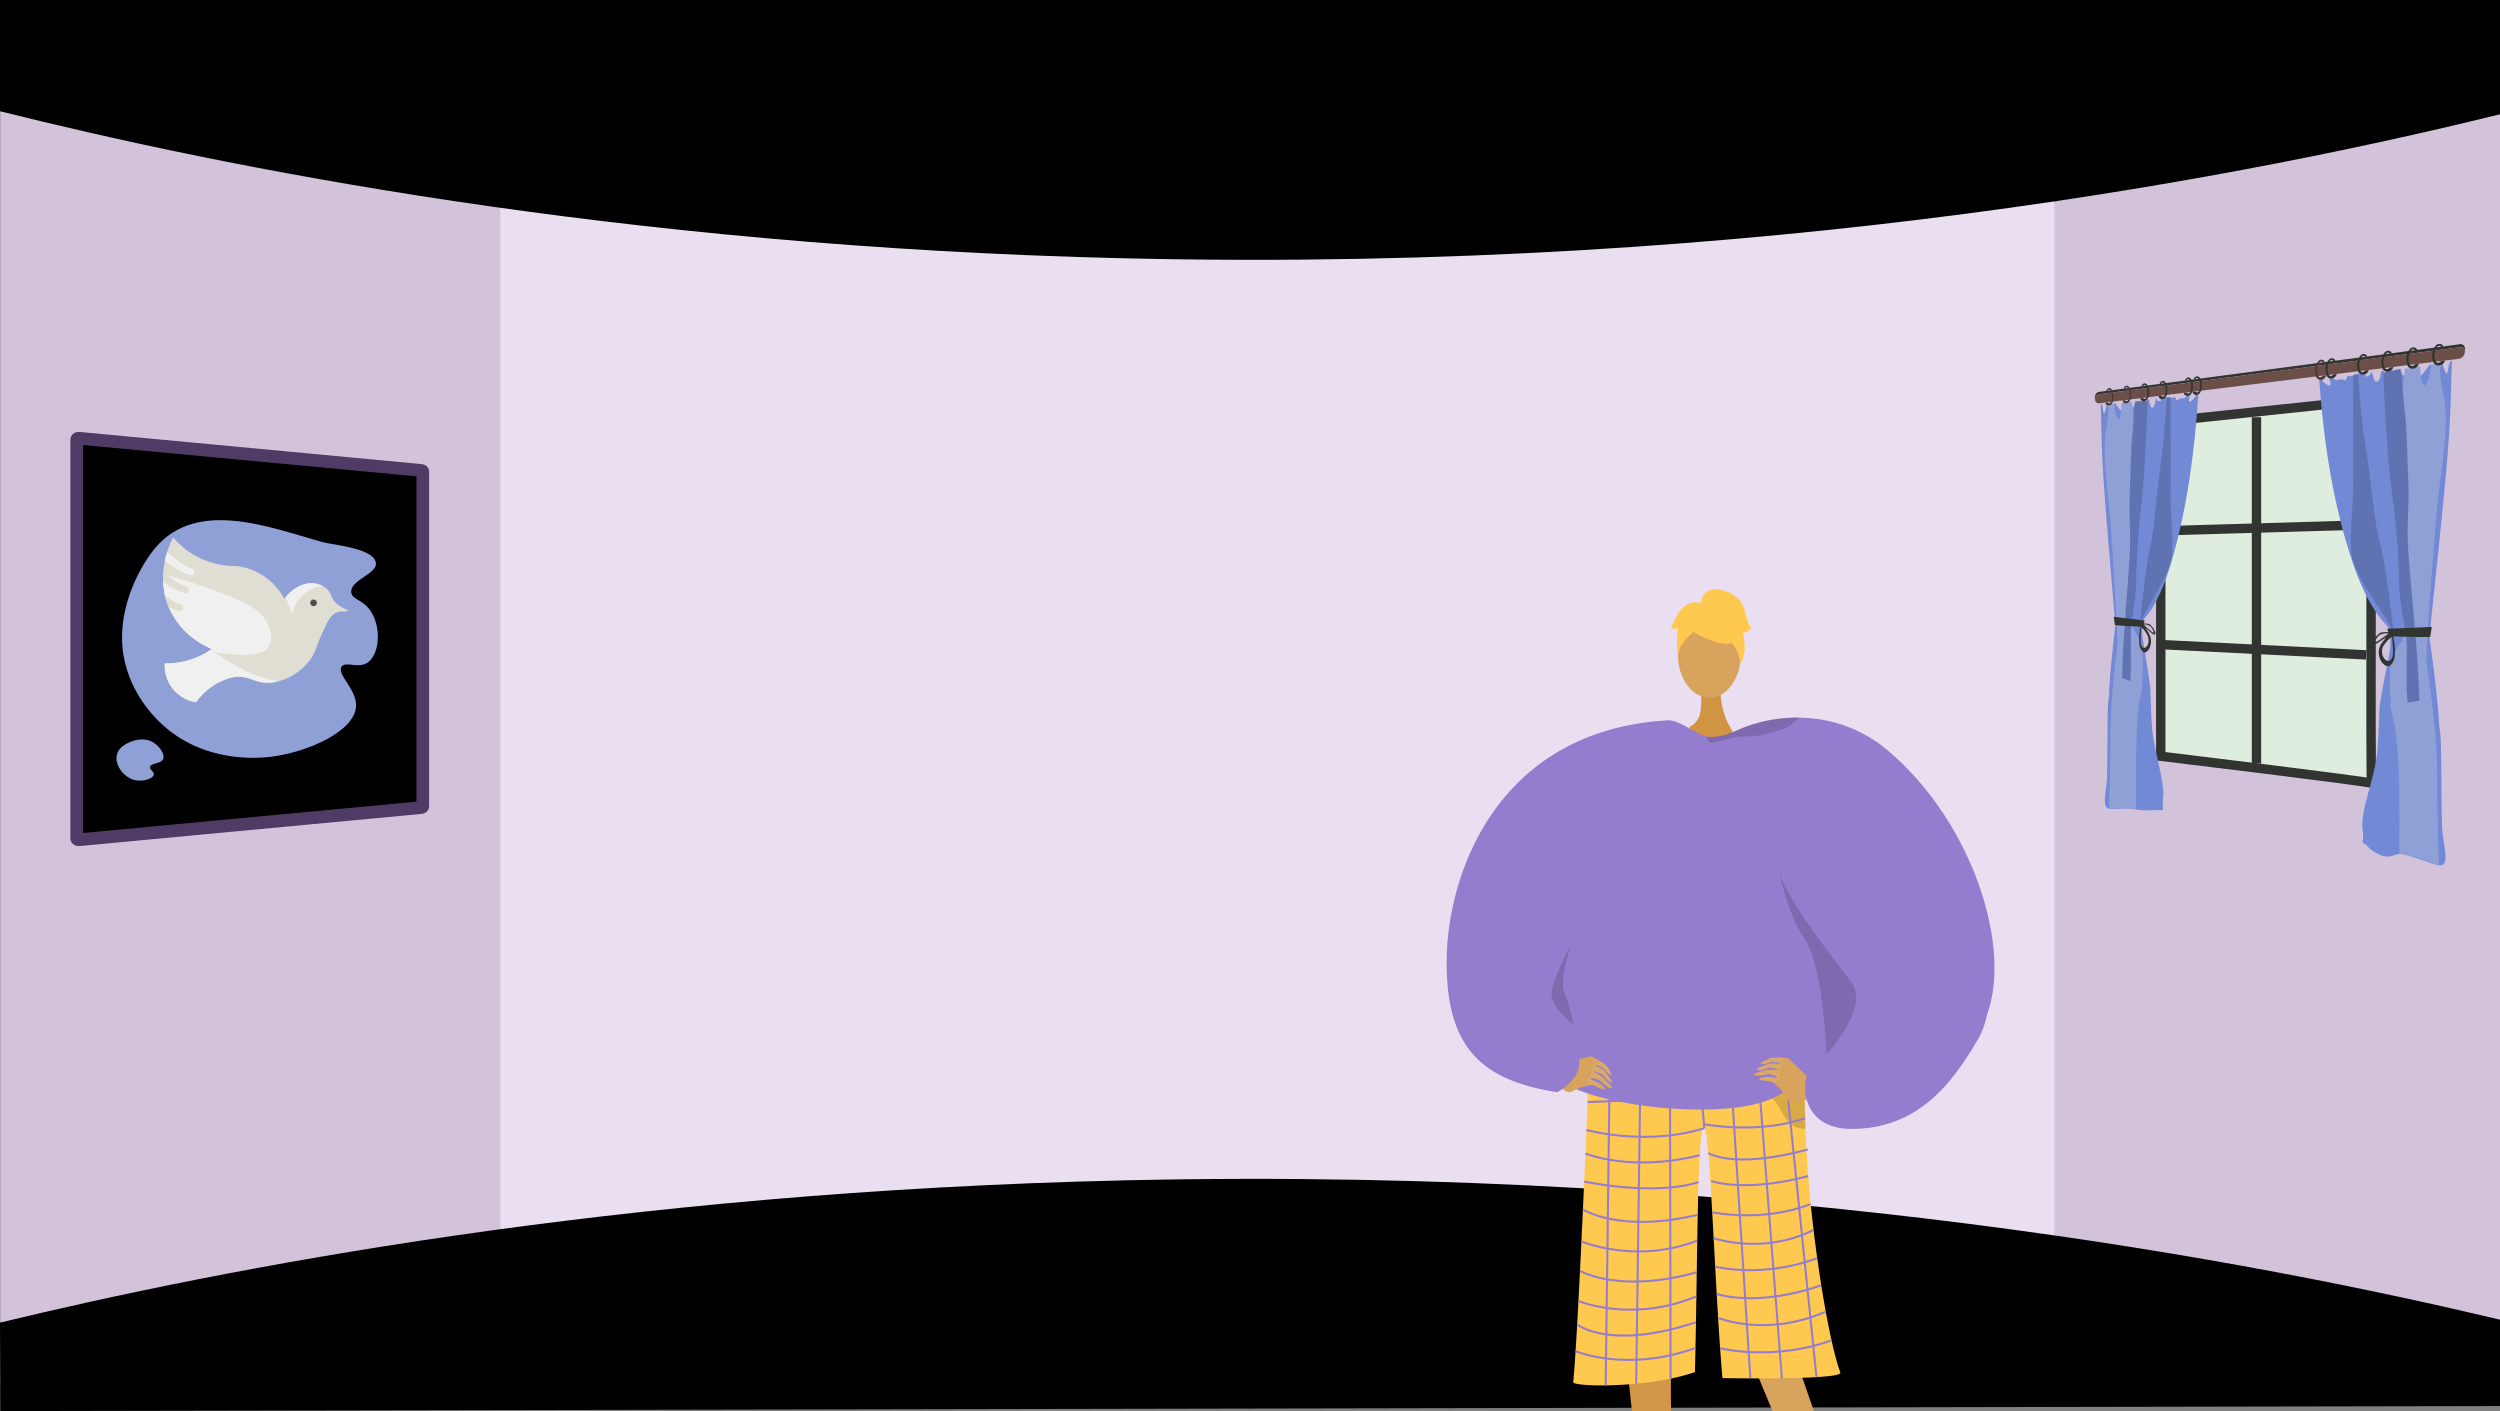 <svg xmlns="http://www.w3.org/2000/svg" xmlns:xlink="http://www.w3.org/1999/xlink" width="1366" height="771" viewBox="0 0 1366 771"><rect x="0" y="0" width="1366" height="771" fill="#808080" stroke="none"/><defs><style>.a,.f,.v{fill:none;}.b{fill:#d2c3db;}.c{fill:#eadff1;}.d,.m{fill:#000;}.e{fill:#dfeddf;}.f{stroke:#313431;stroke-width:5.136px;}.f,.m,.v{stroke-miterlimit:10;}.g{fill:#728ad6;}.h{fill:#5f73b3;}.i{fill:#8fa0d6;}.j{fill:#313431;}.k{fill:#6c4e49;}.l{fill:#4f3936;}.m{stroke:#4f3b65;stroke-width:6.931px;}.n{clip-path:url(#a);}.o{fill:#d19442;}.p{fill:#d29647;}.q{fill:#d8a35d;}.r{fill:#62548a;}.s{fill:#ffc84f;}.t{opacity:0.3;}.u{opacity:0.5;}.v{stroke:#947dce;stroke-width:1.131px;}.w{fill:#947dce;}.x{fill:#daa968;}.y{opacity:0.15;}.z{fill:#e0ded3;}.aa{fill:#f0f0f0;}.ab{fill:#4d4d4d;}</style><clipPath id="a"><rect class="a" width="477.338" height="498.794" transform="translate(689.139 272.206)"/></clipPath></defs><path class="b" d="M1366,9.537V768l-242.228-67.586-32.991-6.263,1.636-558.092,30.118-25.56Z"/><path class="b" d="M316.3,125.471,300.245,681.842.2,756.24V6.188L299.045,99.758Z"/><path class="c" d="M697.978,89.071H273.37V706.455h849.165V89.071Z"/><path class="d" d="M0,60.78c121.657,30.38,335.7,73.888,615,80.372,352.972,8.194,622.429-47.1,751-78.7V0H0Z"/><path class="d" d="M0,722.684c121.657-29.39,335.7-71.481,615-77.753C967.968,637,1237.425,690.5,1366,721.064v47.19L.2,771Z"/><path class="e" d="M1292.22,218.762,1180.649,230.52V413.2s115.895,14.027,115.182,14.79,0-205.724,0-205.724l-.95-3.78Z"/><path class="f" d="M1292.22,218.762,1180.649,230.52V413.2s115.895,14.027,115.182,14.79,0-205.724,0-205.724l-.95-3.78Z"/><line class="f" y2="189.205" transform="translate(1232.938 227.977)"/><line class="f" x2="110.049" y2="5.538" transform="translate(1182.81 352.293)"/><line class="f" y1="3.213" x2="110.049" transform="translate(1182.81 286.777)"/><path class="g" d="M1269.418,207.536s-1.812.039,1.886,2.523c3.731,2.5,1.251-3.388,1.251-3.388l2.769.158s.891,1.2,1.747.736a5.945,5.945,0,0,1,2.6-.313l2,.621s1.05-3.508,1.688-2.529c.526.8,2.667-.371,4.305-1.047l2.06-.221c.873.428,1.425,1.425,2.332.387,1.232-1.409.039,2.505.617,1.511s1.972.274,2.786-2.365c.018-.058.035-.11.052-.158l.549-.06c.473,1.2.963,5.052,2.273,5.158,1.715.139,2.317-2.506,2.77-5.719l1.519-.173a9.086,9.086,0,0,1,.113,2.709c-.355,2.761,3.1,2.313,3.1,2.313s.1-2.918.62-3.64a18.246,18.246,0,0,1,2.52-2.136q1.333-.163,2.673-.335c.141.512.3,1.139.539,1.783.734,1.95.475,2.031,2.755,1.562s1.728,1.569,2.134-.252c.371-1.665.337-1.823.834-3.925.5-.068.993-.139,1.49-.21a33.678,33.678,0,0,0,1.334,3.146c1.623,3.214,2.818.717,4.8-1.631a29.781,29.781,0,0,0,1.951-2.737l.9-.148c.036.057.073.121.112.2.719,1.391,1.788,3.811,3.56,2.525,1.41-1.023,1.855-3.184,2.151-3.719l.216-.038h0a27.993,27.993,0,0,0,1.548,4.665c1.4,3.049,1.4.127,2.039-3.018a9.4,9.4,0,0,1,.964-2.5l.771-.148c-.694,21.555-.776,32.583-2.844,56.79-2.059,24.1-6.121,62.122-8.862,87.9-.546,5.14-.731,1.86-.53,6.36.013.29.019.507.019.665.046.323.1.675.151,1.065,1.4,10.013,4.481,32.829,5.02,45.313.107,2.626.71,2.912,1.017,11.764.392,11.284.147,36.022.7,45.612s4.281,19.626-.955,20.275c-2.487.309-16.1-5.779-21.87-6.252-2.825-.232-5.757,2.874-11.035.544-7.509-3.315-6.308-5.49-9.167-6.323-.281-.081-.3-.168-.3-.2a.792.792,0,0,1-.206.2c1.1-8.009-1.151-7.094.536-16.68,1.694-9.622,6.814-23.175,7.641-34.793.487-6.845.854-15.079,1.053-20.914.167-4.873.667-5.023,1.124-8.911.113-.965.3-1.728.458-2.646.76-4.293,1.661-8.639,2.486-12.841.2-1.005.406-2.078.557-2.876.3-1.6.7-3.52.91-4.849a35.342,35.342,0,0,0,.4-7.732c-.018-.406-.056-.591-.086-.94s-.076-.661-.116-.982c-.019-.157-.047-.321-.065-.442-.035-.237-.1-.614-.133-.794a18.809,18.809,0,0,0-.464-1.907c-.16-.513-.171-.515-.323-.919-.571-.552-1.134-1.212-1.686-1.794-.218-.23-.445-.532-.7-.825-9.235-10.578-15.159-26.367-19.293-39.786-9.428-30.609-13.741-61.837-16.009-93.585l.366-.045Z"/><path class="h" d="M1284.647,299.653c.191,3.669.165,4.176,1.168,7.215,3.261,9.872,10.991,20.277,16.432,28.969.2.318.479.718.634.967,1.3,2.083,2.75,4.545,3.838,6.542a5.9,5.9,0,0,1,.665,1.508,12.463,12.463,0,0,1,.393,2.854c.034.4.042.795.045,1.306.013,2.436-.208,4.995-.25,7.466v.019c-.021,1.87-.294,4.1-.437,5.849-.167,2.052-.291,3.666-.307,5.642,0,.018,0,.033,0,.046.015.452,0,.776.043,1.25.24,2.782.571,5.711.881,8.481.069.612.173,1.545.222,1.966.233,2.022.432,3.7.664,5.622.078-1.793.208-3.811.279-5.471s.042.057.12-2.352.619-8.588.587-11.827-.4-5.132-.646-8.764c-.147-2.161-.616-6.538-.878-9.28-.12-1.25-.281-2.873-.462-4.272-.3-2.354-.385-3.514-.735-6.162-1.765-13.355-3.236-27.4-6.516-40.362-.014-.057-.02-.083-.035-.145-.2-.835-.258-.99-.462-1.934-3.575-16.53-4.428-33.783-7.311-50.354-2.256-12.969-2.993-26.566-4.1-39.775-.906.319-1.829-.336-2.72.623.034,17.493-.164,41.946-.018,57.958C1285.884,278.908,1283.937,286.086,1284.647,299.653Z"/><path class="i" d="M1305.937,377.65a9.3,9.3,0,0,0,.014,1.773c1.967,11.038-1.956-2.352,1.876,14.052,3.865,16.543,3.159,53.773,3.186,69.472-.129,8.533.188-6.213.092,3.456,7.057.839,14.283,3.878,21.476,6.453-.383-17.122-.9-32.274-.964-50.272s-2.553-39.3-5.416-57.792c-.83-5.356-.039-11.441.052-16.758.018-1.1.221-4.318.325-5.859,1.115-16.6,3.279-42.856,4.353-57.514,1.658-22.647,8.055-51.134,4.226-68.775-2.037-9.38-1.7-8.679-2.056-17.645-1.451,1.029-3.082.575-4.593,1.111-.511,2.565-.918,6.815-1.977,8.989-2.146,4.4-3.02,1.467-3.57-1.663-.235-1.341-.457-4.7-.6-6.379-2.773.349-5.525.827-8.263,1.21-.629,5.521-1.475,11.054-1.793,16.563,0,0,.011.021.011.029-.45,12.565-.714,25.7.05,37.891.765,12.216-1.978,18.3-2.353,31.872s.769,37.288,3.976,51.571a19.037,19.037,0,0,1,.418,3.611,12.018,12.018,0,0,1-.747,4.582,1.19,1.19,0,0,1-.069.165c-1.613,3.368-3.906,6.028-5.575,9.375a12.376,12.376,0,0,0-.523,1.247,22.818,22.818,0,0,0-1.011,3.452,34.966,34.966,0,0,0-.629,5.862c0,.056-.007.158-.005.2a.49.49,0,0,1,0,.051C1305.929,371.3,1305.738,374.227,1305.937,377.65Z"/><path class="h" d="M1311.476,201.778c-3.061,1.137-6.374.155-9.234,2.2.59,16.939,2.362,46.974,4.208,61.246,2.167,16.758,2.716,22.255,3.562,34.659.848,12.428.334,21.073,2.213,32.5.735,4.468,1.058,6.759,1.73,10.652.385,2.231.411,2.682.7,4.63.012.08.011.11.018.16a49.2,49.2,0,0,1,.4,6.729c-.085,5.656-.1,16.081-.114,20.287s.164,1.907.2,3.637a13.529,13.529,0,0,0,.081,1.419c.051,1.231.175,2.685.23,4,2.15-.345,4.309-.809,6.488-1.006-.045-1.858-.033-.8-.1-3.061s.112,4.318-.056-1.482-1.264-23.018-1.868-29.429-.087-1.331-.48-6.108.517,6.842-.241-2.674c-.757-9.5-2.947-31.127-3.5-42.649s.578-20.847.281-31.087-.85-23.217-1.2-31.738-1.111-10.784-1.485-16.32-.865-9.55-1.172-12.925S1311.748,204.233,1311.476,201.778Z"/><path class="j" d="M1328.745,342.543c-8.249.471-16.373.693-24.347.965.452,1.365.842,2.757,1.247,4.144,7.274.121,14.7.57,22.2.41Q1328.293,345.3,1328.745,342.543Z"/><path class="j" d="M1304.218,363.978c.736.234,1.551-.326,2.187-.793a4.106,4.106,0,0,0,.726-.794,3.58,3.58,0,0,0,.346-.547,10,10,0,0,0,1-3.434,34.241,34.241,0,0,0-.64-9.361c-.113-.614-.208-.992-.277-1.309-.131-.606-.158-.68-.281-1.175a2.012,2.012,0,0,0-1.418.11,1.325,1.325,0,0,0-.2.1,2.012,2.012,0,0,0-.237.13,8.1,8.1,0,0,0-1.8,1.564c-1.321,1.79-2.958,3.359-3.609,5.782C1299.03,357.9,1300.831,362.9,1304.218,363.978Zm-1.953-11.039a20.513,20.513,0,0,1,3.727-4.278c.582-.6.5-.376,1.006-.421.3,2.777.521,5.477.574,8.24v.016c-.065,1.812-.426,3.675-1.846,4.45a1.162,1.162,0,0,1-.964.155C1301.556,360.349,1300.793,355.511,1302.265,352.939Z"/><path class="j" d="M1296.517,351.034c-.125,1.626,1.753.841,2.495.357s3.258-2.21,3.966-2.627.17-.072.676-.324,1.226-.528,1.789-.791c.04-.141.056-.225.095-.378l.125-.507c.045-.179.082-.332.135-.544s.127-.534.19-.765c-.149-.018-.162-.013-.343-.027s-.425-.02-.682-.032c-1.316-.056-3.655-.125-4.693.573C1298.786,346.968,1296.642,349.407,1296.517,351.034Zm3.317-3.8c.724-.639,3.741-1.736,5.139-.891-1.843,1.151-4.992,3.8-6.746,4.444S1299.112,347.867,1299.834,347.229Z"/><path class="j" d="M1144.623,217.691q.01.227.036.426a2.783,2.783,0,0,1,2.521-2.722L1343.541,189.8s2.891-.836,3.329,2.092c.026-.276.038-.566.038-.878-.014-3.837-3.386-2.855-3.386-2.855l-196.354,25.932S1144.462,214.208,1144.623,217.691Z"/><path class="k" d="M1144.659,218.117c.351,2.985,2.792,2.19,2.792,2.19l196.071-24.257c1.287-.264,3.076-1.049,3.348-4.153v0c-.438-2.928-3.329-2.092-3.329-2.092L1147.18,215.4A2.783,2.783,0,0,0,1144.659,218.117Z"/><path class="j" d="M1333.831,189.541a1.434,1.434,0,0,0-1.2-.606c-1.078.138-1.773,2.052-1.953,2.548-1.036,2.851-.365,6.524,1.181,6.742.334.048,1.007.125,2.048-.948.695-.025,1.316-.156,2.013-.181a3.965,3.965,0,0,1-1.5,2.028,3.513,3.513,0,0,1-3.991-.031c-.91-.679-1.083-1.7-1.319-3.09a8.147,8.147,0,0,1,.5-5.08c.357-.76,1.241-2.66,2.768-2.974,1.588-.326,2.684.925,2.563,1.386C1334.875,189.583,1334.335,189.452,1333.831,189.541Z"/><path class="j" d="M1319.6,191.419a1.385,1.385,0,0,0-1.164-.6c-1.046.134-1.72,2.017-1.9,2.5-1,2.806-.353,6.425,1.146,6.643.324.047.977.124,1.986-.93.674-.024,1.277-.152,1.952-.175a3.9,3.9,0,0,1-1.456,1.994,3.364,3.364,0,0,1-3.871-.038c-.883-.67-1.05-1.674-1.278-3.045a8.131,8.131,0,0,1,.486-5c.346-.748,1.2-2.617,2.685-2.923,1.54-.318,2.6.916,2.485,1.369C1320.611,191.462,1320.087,191.332,1319.6,191.419Z"/><path class="j" d="M1305.793,193.241a1.347,1.347,0,0,0-1.13-.593c-1.014.13-1.669,1.984-1.838,2.464-.974,2.763-.343,6.328,1.112,6.546.314.047.947.124,1.927-.913.653-.022,1.238-.146,1.894-.169a3.834,3.834,0,0,1-1.413,1.962,3.225,3.225,0,0,1-3.756-.044c-.857-.662-1.019-1.651-1.241-3a8.121,8.121,0,0,1,.472-4.926c.336-.737,1.168-2.576,2.605-2.875,1.495-.31,2.525.908,2.411,1.354C1306.775,193.286,1306.267,193.156,1305.793,193.241Z"/><path class="j" d="M1292.4,195.009a1.3,1.3,0,0,0-1.1-.586c-.985.126-1.62,1.951-1.784,2.424-.946,2.72-.334,6.234,1.079,6.451.305.047.92.124,1.87-.9.635-.021,1.2-.143,1.839-.163a3.769,3.769,0,0,1-1.372,1.93,3.1,3.1,0,0,1-3.646-.051c-.831-.653-.989-1.628-1.2-2.96a8.112,8.112,0,0,1,.458-4.852c.326-.726,1.134-2.536,2.529-2.827,1.451-.3,2.451.9,2.341,1.338C1293.349,195.055,1292.856,194.926,1292.4,195.009Z"/><path class="j" d="M1274.979,197.307a1.249,1.249,0,0,0-1.055-.577c-.947.121-1.557,1.909-1.715,2.373-.91,2.664-.321,6.112,1.037,6.328.294.046.885.123,1.8-.874.61-.019,1.155-.137,1.767-.156a3.683,3.683,0,0,1-1.319,1.89,2.928,2.928,0,0,1-3.505-.058c-.8-.643-.951-1.6-1.158-2.906a8.091,8.091,0,0,1,.441-4.757c.313-.71,1.09-2.484,2.431-2.766,1.4-.293,2.356.888,2.25,1.319C1275.9,197.355,1275.421,197.227,1274.979,197.307Z"/><path class="l" d="M1269.237,198.065a1.236,1.236,0,0,0-1.041-.575c-.935.12-1.537,1.9-1.693,2.356-.9,2.647-.317,6.072,1.024,6.288.29.046.873.123,1.775-.867.6-.018,1.14-.135,1.744-.153a3.654,3.654,0,0,1-1.3,1.876,2.875,2.875,0,0,1-3.46-.06c-.789-.64-.939-1.59-1.143-2.888a8.091,8.091,0,0,1,.435-4.726c.309-.705,1.076-2.466,2.4-2.745,1.376-.29,2.325.884,2.221,1.312C1270.141,198.113,1269.673,197.986,1269.237,198.065Z"/><path class="g" d="M1199.315,216.022s1.538-.353-1.588,2.711c-3.1,3.04-1.045-2.836-1.045-2.836l-2.3.728s-.732,1.278-1.434,1.031a4.423,4.423,0,0,0-2.116.253l-1.613.965s-.839-2.922-1.348-1.917c-.418.825-2.11.216-3.394-.049l-1.6.223c-.675.552-1.1,1.536-1.8.808-.943-.986-.03,2.2-.473,1.444s-1.5.623-2.118-1.514c-.013-.046-.027-.088-.04-.126l-.414.056c-.356,1.131-.725,4.569-1.706,4.907-1.276.438-1.722-1.725-2.057-4.4l-1.119.147a9.278,9.278,0,0,0-.082,2.342c.26,2.3-2.261,2.551-2.261,2.551a10.226,10.226,0,0,0-.448-2.981,9.5,9.5,0,0,0-1.811-1.333q-.953.115-1.9.225c-.1.456-.21,1.013-.381,1.6-.518,1.772-.335,1.793-1.934,1.813s-1.2,1.619-1.483.175c-.257-1.317-.234-1.455-.577-3.11l-1.025.1c-.228.774-.516,1.79-.912,2.843-1.1,2.936-1.912,1.09-3.246-.483a17.413,17.413,0,0,1-1.3-1.885l-.6.042c-.024.053-.049.112-.074.18-.476,1.259-1.179,3.41-2.34,2.676-.917-.579-1.206-2.241-1.4-2.619l-.139.008h0a32.272,32.272,0,0,1-1,4.014c-.9,2.676-.9.34-1.305-2.064a6.9,6.9,0,0,0-.614-1.826l-.489.018c.44,17.057.493,25.835,1.812,44.944,1.323,19.176,3.966,49.745,5.773,70.749.363,4.214.486,1.55.352,5.208-.008.235-.012.412-.013.54-.03.261-.063.545-.1.859-.925,8.054-2.948,26.252-3.3,36.265-.069,2.105-.461,2.255-.66,9.342-.254,9.021-.095,28.976-.451,36.576s-2.745,14.731.619,16.541c1.622.872,10.785-.665,14.82.43s10.556.331,14.9.43c.216.005.231-.066.228-.091a1.128,1.128,0,0,0,.159.233c-.847-7.315.889-5.927-.412-14.772-1.3-8.816-5.166-21.661-5.782-31.847-.363-5.986-.635-13.137-.783-18.191-.124-4.217-.494-4.409-.831-7.806-.084-.842-.219-1.519-.339-2.325-.558-3.764-1.219-7.577-1.822-11.245-.143-.876-.3-1.81-.405-2.5-.219-1.39-.506-3.057-.661-4.2a35.7,35.7,0,0,1-.291-6.608c.013-.344.041-.5.062-.794s.055-.558.084-.829c.014-.133.034-.27.047-.372.025-.2.074-.517.1-.669.075-.5.241-1.243.337-1.6.116-.429.124-.43.235-.767.416-.442.827-.977,1.231-1.447.159-.186.326-.434.513-.672,6.912-8.79,11.489-22.573,14.751-34.542,7.662-28.108,11.273-57.192,13.2-86.87l-.311.037Z"/><path class="h" d="M1186.86,301.112a19.846,19.846,0,0,1-.922,6.432c-2.55,8.736-8.456,17.7-12.5,25.016-.146.264-.351.6-.465.8-.948,1.724-2.005,3.755-2.792,5.4A5.083,5.083,0,0,0,1169.7,340a11.954,11.954,0,0,0-.283,2.4c-.025.334-.03.672-.032,1.105-.01,2.063.149,4.248.179,6.346v.014c.015,1.59.212,3.5.315,5,.12,1.756.21,3.138.221,4.818,0,.015,0,.028,0,.039-.011.382,0,.658-.031,1.057-.174,2.338-.412,4.789-.635,7.1-.049.511-.124,1.29-.159,1.641-.167,1.686-.31,3.083-.476,4.681-.056-1.526-.149-3.25-.2-4.662s-.03.043-.086-2-.442-7.321-.419-10.053.284-4.3.461-7.352c.106-1.817.442-5.489.63-7.795.086-1.052.2-2.419.331-3.6.219-1.981.278-2.962.53-5.194,1.277-11.307,2.349-23.282,4.762-34.459.011-.049.015-.071.026-.125.15-.725.191-.86.342-1.679,2.673-14.464,3.318-29.518,5.51-44.286,1.734-11.683,2.3-23.764,3.166-35.614.706.1,1.428-.669,2.129,0-.027,15.529.129,37.2.014,51.432C1185.883,282.738,1187.422,289.007,1186.86,301.112Z"/><path class="i" d="M1170.745,367.989a9.256,9.256,0,0,1-.01,1.508c-1.418,9.127,1.422-1.782-1.353,11.694-2.755,13.38-2.255,44.852-2.274,58.067s-.134-5.279-.065,2.886c-4.933-1.121-9.843-.452-14.593-.168.25-13.732.59-25.864.629-40.4s1.677-31.492,3.578-46.279c.555-4.315.026-9.347-.035-13.7-.012-.9-.148-3.539-.217-4.8-.742-13.577-2.172-34.921-2.877-46.765-1.083-18.2-5.2-40.407-2.747-55.039,1.318-7.868,1.1-7.247,1.33-14.535.947.572,2.016-.088,3.013.076.338,2,.608,5.387,1.313,6.982,1.436,3.25,2.025.7,2.4-1.969.16-1.144.31-3.951.4-5.354,1.889-.221,3.785-.334,5.693-.525.441,4.509,1.036,9,1.26,13.575a.144.144,0,0,0-.007.027c.318,10.491.5,21.5-.036,31.831-.539,10.317,1.4,15.238,1.668,26.668s-.547,31.449-2.809,43.339a18.614,18.614,0,0,0-.293,3,12.23,12.23,0,0,0,.524,3.876,1.132,1.132,0,0,0,.049.143c1.136,2.926,2.763,5.322,3.957,8.275.121.3.25.679.376,1.1a23.764,23.764,0,0,1,.728,3.014,35.81,35.81,0,0,1,.455,5.042c0,.048.005.135,0,.168a.368.368,0,0,0,0,.044C1170.751,362.588,1170.889,365.1,1170.745,367.989Z"/><path class="h" d="M1166.78,219.4c2.18.382,4.571-1.086,6.661.112-.433,14.618-1.728,40.53-3.067,52.86-1.559,14.36-1.951,19.036-2.555,29.54-.6,10.488-.237,17.778-1.569,27.351-.517,3.723-.745,5.631-1.216,8.861-.27,1.847-.288,2.222-.492,3.834-.009.067-.008.092-.013.133a48.457,48.457,0,0,0-.279,5.6c.06,4.732.07,13.442.08,16.958a17.33,17.33,0,0,1-.139,3.017c-.024,1.441-.02.153-.056,1.176s-.122,2.221-.161,3.316c-1.491-.541-2.975-1.177-4.461-1.59.03-1.526.022-.654.064-2.512s-.075,3.546.039-1.214.861-18.884,1.274-24.145.059-1.1.328-5.03-.354,5.634.166-2.2,2.034-25.8,2.419-35.421-.4-17.356-.2-25.912.593-19.456.835-26.618.778-9.179,1.04-13.876.61-8.157.826-11.047S1166.587,221.515,1166.78,219.4Z"/><path class="j" d="M1154.966,336.994c5.543.784,11.181,1.378,16.9,2.027-.329,1.14-.612,2.3-.907,3.461-5.2-.332-10.345-.392-15.4-.951Q1155.266,339.262,1154.966,336.994Z"/><path class="j" d="M1175.087,348.507c-.483-2.132-1.69-3.589-2.658-5.207a7.094,7.094,0,0,0-1.311-1.444,1.46,1.46,0,0,0-.172-.125.861.861,0,0,0-.144-.093,1.293,1.293,0,0,0-1.024-.177c-.089.413-.108.474-.2.98-.049.265-.117.58-.2,1.093a33.61,33.61,0,0,0-.459,7.884,10.483,10.483,0,0,0,.716,2.991,3.716,3.716,0,0,0,.25.494,4.072,4.072,0,0,0,.523.738c.461.453,1.052,1,1.589.868C1174.481,355.888,1175.817,351.735,1175.087,348.507Zm-3.489,5.5a.789.789,0,0,1-.7-.212c-1.026-.777-1.286-2.386-1.332-3.928v-.014c.038-2.338.194-4.615.413-6.953.364.07.306-.127.726.421a19.307,19.307,0,0,1,2.719,3.9C1174.509,349.537,1173.945,353.633,1171.6,354.006Z"/><path class="j" d="M1174.9,341.362c-.767-.661-2.485-.735-3.444-.761-.187-.006-.364-.013-.495-.012s-.141,0-.249,0c.046.2.1.479.138.662l.1.471c.033.154.064.306.092.439s.039.2.069.328c.408.259.933.538,1.3.785s-.024-.083.495.319,2.377,2.051,2.93,2.52,1.962,1.283,1.868-.137S1176,342.313,1174.9,341.362Zm1.521,4.282c-1.306-.677-3.628-3.148-4.972-4.242,1.019-.64,3.238.477,3.774,1.071S1177.728,346.323,1176.417,345.644Z"/><path class="l" d="M1151.638,213.583c.159-.278.436-.672.78-.719.7-.1,1.159,1.317,1.277,1.684.68,2.116.239,5.218-.774,5.674-.218.1-.656.281-1.332-.4-.449.1-.85.111-1.3.215a2.3,2.3,0,0,0,.968,1.362,2.139,2.139,0,0,0,2.6-.735,5.013,5.013,0,0,0,.867-2.748,7.6,7.6,0,0,0-.33-4.03c-.235-.548-.816-1.915-1.814-1.87a1.94,1.94,0,0,0-1.662,1.611C1150.963,213.817,1151.312,213.608,1151.638,213.583Z"/><path class="l" d="M1161.123,212.332c.163-.283.446-.681.8-.73.721-.1,1.188,1.331,1.309,1.7.7,2.142.245,5.284-.793,5.747-.224.1-.673.285-1.366-.4-.461.107-.872.114-1.332.22a2.316,2.316,0,0,0,.992,1.377,2.213,2.213,0,0,0,2.668-.748,5.042,5.042,0,0,0,.89-2.784,7.607,7.607,0,0,0-.34-4.08c-.24-.555-.836-1.938-1.86-1.891a1.98,1.98,0,0,0-1.7,1.634C1160.43,212.57,1160.788,212.358,1161.123,212.332Z"/><path class="j" d="M1170.849,211.048c.168-.286.459-.69.821-.741.74-.1,1.219,1.347,1.343,1.723.716,2.168.252,5.351-.814,5.822-.229.1-.69.29-1.4-.4-.473.108-.894.116-1.366.224a2.337,2.337,0,0,0,1.018,1.393,2.288,2.288,0,0,0,2.736-.762,5.064,5.064,0,0,0,.913-2.82,7.6,7.6,0,0,0-.348-4.132c-.247-.562-.858-1.962-1.908-1.912a2.021,2.021,0,0,0-1.748,1.658C1170.139,211.29,1170.506,211.075,1170.849,211.048Z"/><path class="j" d="M1180.828,209.731c.171-.29.47-.7.842-.751.759-.106,1.25,1.362,1.378,1.742.734,2.2.258,5.421-.835,5.9-.235.1-.708.295-1.438-.4-.485.11-.917.119-1.4.229a2.091,2.091,0,0,0,3.851.633,5.085,5.085,0,0,0,.937-2.858,7.6,7.6,0,0,0-.357-4.185c-.253-.569-.88-1.986-1.958-1.934a2.065,2.065,0,0,0-1.793,1.683C1180.1,209.978,1180.476,209.759,1180.828,209.731Z"/><path class="j" d="M1194.672,207.9c.177-.3.486-.714.872-.768.786-.108,1.3,1.384,1.427,1.771.761,2.232.267,5.516-.865,6-.244.106-.734.3-1.489-.409-.5.113-.951.123-1.452.236a2.4,2.4,0,0,0,1.082,1.433,2.485,2.485,0,0,0,2.908-.8,5.134,5.134,0,0,0,.97-2.911,7.6,7.6,0,0,0-.37-4.259c-.262-.578-.911-2.019-2.028-1.963a2.127,2.127,0,0,0-1.857,1.717C1193.917,208.157,1194.307,207.934,1194.672,207.9Z"/><path class="j" d="M1199.469,207.272c.179-.3.492-.719.882-.773.8-.11,1.311,1.391,1.445,1.78.77,2.245.271,5.549-.876,6.043-.246.106-.742.3-1.506-.411-.509.114-.963.124-1.47.239a2.419,2.419,0,0,0,1.095,1.44,2.525,2.525,0,0,0,2.943-.8,5.145,5.145,0,0,0,.982-2.93,7.611,7.611,0,0,0-.374-4.285c-.266-.581-.923-2.03-2.053-1.973a2.149,2.149,0,0,0-1.88,1.729C1198.7,207.526,1199.1,207.3,1199.469,207.272Z"/><path class="m" d="M231.009,257.668V440.63c0,.314-.385.581-.908.63l-75.628,7.117-24.012,2.249-87.3,8.214c-.653.062-1.245-.238-1.245-.63V240.088c0-.392.592-.691,1.245-.63l87.3,8.214,24.012,2.25,75.628,7.116C230.624,257.088,231.009,257.355,231.009,257.668Z"/><g class="n"><path class="o" d="M940.037,372.5s-1.131,14.628,5.494,25.026c4.452,6.986-4.242,6.444-13.746,4.937-7.3-1.157-8.721-5.26-8.721-5.26a10.151,10.151,0,0,0,5.637-6.678c1.516-4.882.723-13.478-.053-18.025C927.033,363.03,940.037,372.5,940.037,372.5Z"/><path class="p" d="M888.276,739.663s16.522,144.6,10.6,147.195c-10.63,4.727-52.311,20.3-6.133,16.246,23.775,1.024,21.941-4.253,22.235-8.755.24-3.679-2.681-133.293-1.879-143.39l.289-3.628Z"/><path class="q" d="M1024.663,866.583c-3.08.359-10.129,3.286-13.893,5.618-12.2-28.634-56.779-136.149-56.779-136.149l19.558-15.607S1012.153,831.734,1024.663,866.583Z"/><path class="r" d="M1026.122,866.862c-.934-1.891-17.364,5.194-17.818,7.543-.224,1.159-21.18,23.365-18.451,26.9,1.432,3.775,9.043,2.135,16.872.672a21.538,21.538,0,0,0,8.616-3.7c9.231-6.646,17.589-11.906,18.85-15.033C1035.292,880.52,1027.958,870.58,1026.122,866.862Z"/><path class="r" d="M915.59,881.676c.241-2.1-17.524.863-19.179,2.591s-27.462,9.225-26.724,18.021,41.716,1.168,44.648.91S915.117,885.795,915.59,881.676Z"/><path class="s" d="M868.232,583.914a9.174,9.174,0,0,0,5.388,1.964c12.215-.77,64.962-4.227,93.4-8.235,10.032-1.414,17.038-2.9,18.169-4.358,0,0,0,.041,0,.117.056,1.581.645,19.687,1.333,43.426,1.358,46.864,11.712,113.288,19.025,133.1,1.578,4.277-64.414,3.063-64.414,3.063-4.168-48.134-6.6-133.041-9.86-136.585-3.971-4.312-3.638,70.521-5.161,133.29-25.357,8.906-66.735,8.2-66.481,5.5C862.654,723.186,868.232,583.914,868.232,583.914Z"/><g class="t"><path d="M917.1,582.748c-.2,0-.4,0-.592,0C916.5,582.748,916.714,582.746,917.1,582.748Z"/><path class="u" d="M917.1,582.748c15.8-.046,49.923-5.1,49.923-5.1,10.032-1.414,17.038-2.9,18.169-4.358,0,0,0,.041,0,.117.056,1.581.645,19.687,1.333,43.426a11.57,11.57,0,0,1-1.666-.054,12.881,12.881,0,0,1-8.8-5.215,28.642,28.642,0,0,1-3.789-6.478C958.727,583.782,922.162,582.784,917.1,582.748Z"/></g><line class="v" x1="2.235" y2="175.15" transform="translate(877.347 581.827)"/><line class="v" x1="2.36" y2="172.114" transform="translate(894.003 583.938)"/><line class="v" x2="0.319" y2="170.691" transform="translate(912.484 582.603)"/><line class="v" x2="3.26" y2="35.092" transform="translate(928.012 581.318)"/><line class="v" x2="11.137" y2="173.255" transform="translate(945.248 579.891)"/><line class="v" x2="13.553" y2="174.516" transform="translate(960.07 578.555)"/><line class="v" x2="17.877" y2="175.166" transform="translate(974.647 577.349)"/><path class="v" d="M867.48,602.177s93.95-3.328,118.311-9.793"/><path class="v" d="M931.273,616.41c-32.131,10.127-64.437,1-64.437,1"/><path class="v" d="M930.736,614.224s30.237,5.857,55.613-3.3"/><path class="v" d="M866.281,630.275s24.62,10.4,62.427.93"/><path class="v" d="M865.6,645.6s37.648,8.171,62.492.306"/><path class="v" d="M864.915,660.829s19.915,13.113,62.731,2.947"/><path class="v" d="M864.095,678.347s29.749,12.54,63.288-.467"/><path class="v" d="M863.313,694.4s21.384,12.665,63.792.77"/><path class="v" d="M862.468,710.856s29.083,12.265,64.432-2.515"/><path class="v" d="M861.766,723.7s17.755,14.456,64.9-1.253"/><path class="v" d="M860.892,738.293s27.753,11.809,65.511-1.748"/><path class="v" d="M933.392,629.974s13.189,9.172,54.381-1.856"/><path class="v" d="M934.986,645.289s17.992,6.643,52.99-2.676"/><path class="v" d="M935.551,662.386s27.416,5.843,53.694-4.444"/><path class="v" d="M936.334,676.539s26.96,9.407,54.6-4.519"/><path class="v" d="M937.18,692.078s25.475,6.638,55.753-4.615"/><path class="v" d="M938.013,707s21.643,7.635,57.129-4.729"/><path class="v" d="M939.1,720.175s25.832,10.717,58.5-3.477"/><path class="v" d="M939.871,736.692s28.971,7.22,60.881-4.332"/><path class="w" d="M847.427,474.8c-2,3.13-10.181,92.045,0,110.49,10.24,18.551,95.547,28.467,122.367,14.2,27.215-14.481,37.7-28.407,41.335-54.379,3.645-26.022-4.853-66.184-4.853-66.184L889.967,402.056Z"/><path class="x" d="M869.866,577.429A67.8,67.8,0,0,1,877,581.576a21.173,21.173,0,0,1,3.665,5.386c.68,1.439-2.138.129-4.289-3.024-2.091-1.146-4.036-2.435-4.514-1.965s2.814,1.332,5.167,3.574c2.3,2.956,4.515,5.855,3.723,5.913-.772.056-1.658.088-4.93-4.192-2.313-1.059-4.564-2.322-4.748-1.833s2.691,1.4,4.966,3.377c3.185,3.266,3.927,4.457,5.1,5.6-.636.711-2.768.068-6.676-3.839-2.109-1.311-5.255-1.818-5.362-1.161.1.7,2.29,1.082,3.781,1.971A17.594,17.594,0,0,1,877,594.682c.443.566-.023,1.548-5.193-1.35a5.3,5.3,0,0,0-3.747-.234l-2.68-7.341Z"/><path class="q" d="M855.158,580.28s12.6-2.594,13.727-3.058,3.9,2.851,3,3.47-2.169,2.932-2.015,3.687A2.9,2.9,0,0,1,869.3,587c-.764.886-1.885,2.022-1.4,3.343s1.632,2.652.148,2.756a26.579,26.579,0,0,0-9.22,3.376c-3.171,1.983-11.071-6.632-11.071-6.632Z"/><path class="x" d="M976.557,578.149a67.066,67.066,0,0,0-8.225-.225,20.818,20.818,0,0,0-5.906,2.662c-1.321.868,1.758,1.238,5.22-.318,2.375.126,4.7.052,4.865.705s-3.088-.348-6.252.324c-3.492,1.306-6.872,2.613-6.226,3.08.63.455,1.369.95,6.368-.975,2.519.316,5.092.426,5,.941s-3.018-.224-5.978.261c-4.4,1.106-5.65,1.731-7.246,2.088.175.942,2.326,1.518,7.675.247,2.476-.006,5.422,1.221,5.174,1.838-.442.542-2.512-.286-4.243-.313a17.4,17.4,0,0,0-5.205.643c-.67.249-.778,1.333,5.127,1.588a5.336,5.336,0,0,1,3.317,1.777l6.074-4.849Z"/><path class="q" d="M987.634,588.341s-9.416-8.864-10.133-9.851-4.8.376-4.352,1.376.337,3.646-.183,4.208a2.9,2.9,0,0,0-.866,2.536c.194,1.159.565,2.719-.534,3.588s-2.76,1.4-1.548,2.274a27,27,0,0,1,6.125,7.744c1.683,3.364,12.867.182,12.867.182Z"/><path class="w" d="M1080.629,568.117c-14.426,24.607-33.742,49.881-71.474,48.666-11.328-.738-17.32-5.844-20.28-11.616a22.158,22.158,0,0,1-1.522-3.812c-.05-.168-.1-.337-.146-.506a24.641,24.641,0,0,1-.621-2.964,21.631,21.631,0,0,1,.463-9.221l0-.017c.054-.161.108-.312.167-.451.021-.055.046-.114.075-.178.187-.442.479-1.075.863-1.872,1.692-3.5,5.174-10.123,9.652-17.439,7.992-13.071,7.742-33.112,4.282-43.421-.376-1.118-2.448-2.239-5.737-3.483-.984-.371-2.077-.759-3.269-1.164-16.469-5.528-35.689-40.343-47.6-69.344-2.423-5.9-4.541-11.566-6.283-16.706a145.979,145.979,0,0,1-4.153-14.26c-1.1-4.887-1.376-8.315-.625-9.6a1,1,0,0,1,.967-.561,21.641,21.641,0,0,0,6.371-.851c5.215-1.35,11.027-5.364,15.193-8.691l0,0c3.381-2.7,5.666-4.95,5.666-4.95h.017c.2.008,2.092.089,5.24.493a110.364,110.364,0,0,1,11.437,2.125c1.668.393,3.427.848,5.266,1.371.792.223,1.6.464,2.414.712a121.324,121.324,0,0,1,62.7,44.269C1085.324,493.156,1095.222,543.206,1080.629,568.117Z"/><path class="y" d="M1049.695,524.4a2.091,2.091,0,0,0-.255.081C1049.55,524.449,1049.634,524.42,1049.695,524.4Z"/><path class="w" d="M987.353,399.946s-.121.148-.358.43c-1.322,1.59-6.229,7.5-13.4,16.225-5.9,7.194-13.32,16.3-21.53,26.493l0,0c-2.143,2.66-4.344,5.4-6.583,8.2-38.762,48.409-89.107,113.988-84.4,122.687a15.142,15.142,0,0,1,1.668,4.693,12.5,12.5,0,0,1,.167,2.437c-.15,5.034-3.394,9.065-6.479,11.776-.009.009-.017.013-.025.022a1.222,1.222,0,0,1-.134.118,31.342,31.342,0,0,1-2.618,2.028,27.081,27.081,0,0,1-2.814,1.733c-41.081-6.468-60.409-23.958-60.409-71.023s26.875-126.714,120.831-132.182c2.134-.123,4.581.708,7.133,1.914,4.812,2.273,9.99,5.874,14.159,6.894a8.752,8.752,0,0,0,1.943.278c9.01.207,15.539-4.764,22.164-6.506a.177.177,0,0,0,.021-.008l.037-.013a15.329,15.329,0,0,1,5.892-.468h.017q2.607.342,5,.687c3.027.439,5.771.882,8.185,1.3,1.255.219,2.422.434,3.494.632,1.663.313,3.089.6,4.265.835.5.1.955.2,1.359.283C986.511,399.744,987.353,399.946,987.353,399.946Z"/><ellipse class="q" cx="17.154" cy="23.404" rx="17.154" ry="23.404" transform="translate(916.843 334.415)"/><path class="s" d="M927.628,346.667s29.7,16.466,20.883-9.97C942.413,318.407,907.375,334.882,927.628,346.667Z"/><path class="s" d="M931.934,340.352s-16.616,9.859-15.013,19.749c0,0-3.664-29.528,12.857-30.27s22.918.852,21.451,32.077C951.229,361.908,946.429,337.07,931.934,340.352Z"/><path class="s" d="M929.058,330.023s.834-9.2,9.955-7.9,13.029,6.515,14.332,11.727,2.606,9.12,3.909,9.12c0,0-3.909,3.909-5.212,2.606,0,0,3.382,9.371-.915,17.063,0,0-1.69-11.851-8.205-13.154S929.058,330.023,929.058,330.023Z"/><path class="s" d="M929.892,329.944s-6.514-3.909-13.029,5.211l-3.909,7.818s1.3,1.3,3.909,0c0,0-1.187,9.181.058,14.362l3.851-15.665Z"/><path class="w" d="M1085.828,553.937l0,.008,0,.008c-13.263,36.005-82.653-101.667-82.653-101.667L973.6,416.6l-9.972-12.033-2.323-2.8-2.326-2.8-2.314-2.8.008,0a.177.177,0,0,0,.021-.008l.037-.013a77.821,77.821,0,0,1,26.23-4.035,80.584,80.584,0,0,1,9.727.7,75.417,75.417,0,0,1,39.733,18.034C1078.486,450.519,1099.074,517.924,1085.828,553.937Z"/><path class="y" d="M982.959,392.108a24.286,24.286,0,0,1-5.345,4.638,10.758,10.758,0,0,1-1.56.814c-.075.034-.154.067-.233.1a71.394,71.394,0,0,1-14.518,4.107,38.966,38.966,0,0,1-6.654.637c-.183,0-.363,0-.538-.009-7.909-.24-13.262,3.057-18.149,3.293-2.693.131-3.41-1.6-3.4-3.3a8.752,8.752,0,0,0,1.943.278c9.01.207,15.539-4.764,22.164-6.506a.177.177,0,0,0,.021-.008l.037-.013A77.821,77.821,0,0,1,982.959,392.108Z"/><path class="y" d="M997.965,576.086s24.2-25.766,13.475-39.657S972.435,486.8,971.524,472.72c0,0,4.2,25.46,14.494,40.286S997.965,576.086,997.965,576.086Z"/><path class="y" d="M859.866,559.958s-11.54-8.73-12.082-16.166,10.711-27.706,10.711-27.706-6.752,19.234-3.707,26.294S859.866,559.958,859.866,559.958Z"/></g><path class="i" d="M86.916,394.23c23.684,23.357,55.163,20.1,62.257,19.127,19.406-2.651,44.622-13.861,45.379-27.378.526-9.393-10.89-17.583-7.876-21.752,2.287-3.163,8.966,1.4,14.252-2.25,6.844-4.723,7.626-20.633.75-29.253-4.218-5.287-9.239-5.227-9.751-9-.889-6.553,13.787-10.1,13.5-15.753-.437-8.484-23.35-10.131-29.289-11.783-29.811-8.293-71.183-25.048-93.72,6.276-10.479,14.564-17.45,34.288-15.38,52.388C69.538,376.7,83.19,390.556,86.916,394.23Z"/><path class="z" d="M190,333.756c-.18.691-2.944-.243-5.787.8-3.187,1.156-4.847,4.189-7.1,9.065-3.837,8.282-4.181,10.611-5.659,13.551-3.487,6.921-11.112,12.916-19.127,15.045a24.077,24.077,0,0,1-5.059.808c-8.84.418-11.631-4.888-20.978-2.718a31.687,31.687,0,0,0-10.081,4.54,34.565,34.565,0,0,0-9.083,8.862,20.315,20.315,0,0,1-17.115-21.216,43.079,43.079,0,0,0,24.094-6.8c.233-.149.451-.29.669-.432.343-.231.666-.457.972-.671-3.255-1.323-16.008-6.942-22.776-21.23-.285-.6-.547-1.192-.8-1.787q-.627-1.514-1.111-3.01c-.08-.251-.161-.5-.235-.751s-.155-.5-.219-.745c-.042-.138-.083-.276-.118-.418-.088-.328-.174-.648-.252-.972a.531.531,0,0,0-.023-.089l0-.005c-.213-.878-.388-1.742-.534-2.6-.048-.257-.089-.512-.12-.763-.134-.843-.237-1.669-.306-2.487-.022-.26-.043-.521-.059-.779-.01-.09-.017-.172-.022-.26-.018-.284-.032-.565-.045-.847-.017-.357-.031-.706-.037-1.059s-.013-.7-.01-1.044c0-.694.024-1.375.055-2.047.025-.452.053-.9.091-1.338a46.652,46.652,0,0,1,.893-6.108,47.959,47.959,0,0,1,1.23-4.661,44.535,44.535,0,0,1,3.311-7.952,43.866,43.866,0,0,0,10.843,9.3,45.008,45.008,0,0,0,23.421,6.358,33.592,33.592,0,0,1,26.388,17.923c.227-.3.462-.587.7-.869,4.582-5.5,10.76-8.5,16.272-7.5a13.76,13.76,0,0,1,4.027,1.3,10.132,10.132,0,0,1,2.161,1.488c2.812,2.514,2.065,4.67,4.925,7.639C186.461,332.452,190.2,332.973,190,333.756Z"/><path class="aa" d="M176.314,320.148a19.579,19.579,0,0,0-11.84,5.962,19.276,19.276,0,0,0-4.609,9.3q-1.929-4.527-3.85-9.059c4.582-5.5,10.76-8.5,16.272-7.5A13.76,13.76,0,0,1,176.314,320.148Z"/><path class="aa" d="M147.047,353.024c-3.514,5.823-14.222,4.978-22.365,4.334a69.022,69.022,0,0,1-8.195-1.141c-.771-.16-1.563-.333-2.385-.524.233-.149.451-.29.669-.432.343-.231.666-.457.972-.671-3.255-1.323-16.008-6.942-22.776-21.23-.285-.6-.547-1.192-.8-1.787q-.627-1.514-1.111-3.01c-.08-.251-.161-.5-.235-.751s-.155-.5-.219-.745c-.042-.138-.083-.276-.118-.418-.088-.328-.174-.648-.252-.972a.531.531,0,0,0-.023-.089l0-.005c-.213-.878-.388-1.742-.534-2.6-.048-.257-.089-.512-.12-.763-.134-.843-.237-1.669-.306-2.487-.022-.26-.043-.521-.059-.779-.01-.09-.017-.172-.022-.26-.018-.284-.032-.565-.045-.847-.017-.357-.031-.706-.037-1.059s-.013-.7-.01-1.044c0-.694.024-1.375.055-2.047.772.21,1.537.423,2.291.631,12.381,3.447,22.783,7.09,31.02,10.278,12.634,4.886,20.675,8.894,24.124,17.087C147.2,343.187,149.578,348.841,147.047,353.024Z"/><path class="aa" d="M152.324,372.217a24.077,24.077,0,0,1-5.059.808c-8.84.418-11.631-4.888-20.978-2.718a31.687,31.687,0,0,0-10.081,4.54,34.565,34.565,0,0,0-9.083,8.862,20.315,20.315,0,0,1-17.115-21.216,43.079,43.079,0,0,0,24.094-6.8c.233-.149.451-.29.669-.432.563.311,1.136.626,1.716.956,2.315,1.3,4.76,2.773,7.333,4.431C135.547,368.191,145.143,371.231,152.324,372.217Z"/><path class="ab" d="M169.634,328.777a1.813,1.813,0,1,1,1.078,2.327A1.814,1.814,0,0,1,169.634,328.777Z"/><path class="aa" d="M106.138,313.017a2.085,2.085,0,0,1-2.062,1.243,36.433,36.433,0,0,1-13.955-8.011,47.959,47.959,0,0,1,1.23-4.661,39.284,39.284,0,0,0,14.539,9.473A2.148,2.148,0,0,1,106.138,313.017Z"/><path class="z" d="M103.055,322.83a2.082,2.082,0,0,1-2.067,1.242,36.385,36.385,0,0,1-11.859-6.227c-.017-.357-.031-.706-.037-1.059s-.013-.7-.01-1.044c0-.694.024-1.375.055-2.047.025-.452.053-.9.091-1.338.665.637,1.394,1.3,2.2,1.969a39.075,39.075,0,0,0,3.239,2.407,39.473,39.473,0,0,0,8.14,4.142A2.19,2.19,0,0,1,103.055,322.83Z"/><path class="z" d="M99.97,332.649a2.08,2.08,0,0,1-2.065,1.236,37.1,37.1,0,0,1-5.734-2.312q-.627-1.514-1.111-3.01c-.08-.251-.161-.5-.235-.751s-.155-.5-.219-.745c-.042-.138-.083-.276-.118-.418-.088-.328-.174-.648-.252-.972a.531.531,0,0,0-.023-.089c.436.32.9.643,1.371.959a39.128,39.128,0,0,0,8.14,4.142A2.192,2.192,0,0,1,99.97,332.649Z"/><path class="i" d="M70.683,405.618c1.665-.77,7.656-3.177,12.977,0,3.591,2.145,6.629,6.686,5.442,9.21-1.252,2.661-6.661,1.926-7.117,4.186-.327,1.621,2.337,2.6,2.093,4.186-.338,2.2-6.087,4.271-10.883,2.93-5.91-1.652-10.963-8.645-9.21-14.233C65.153,408.175,68.914,406.436,70.683,405.618Z"/></svg>